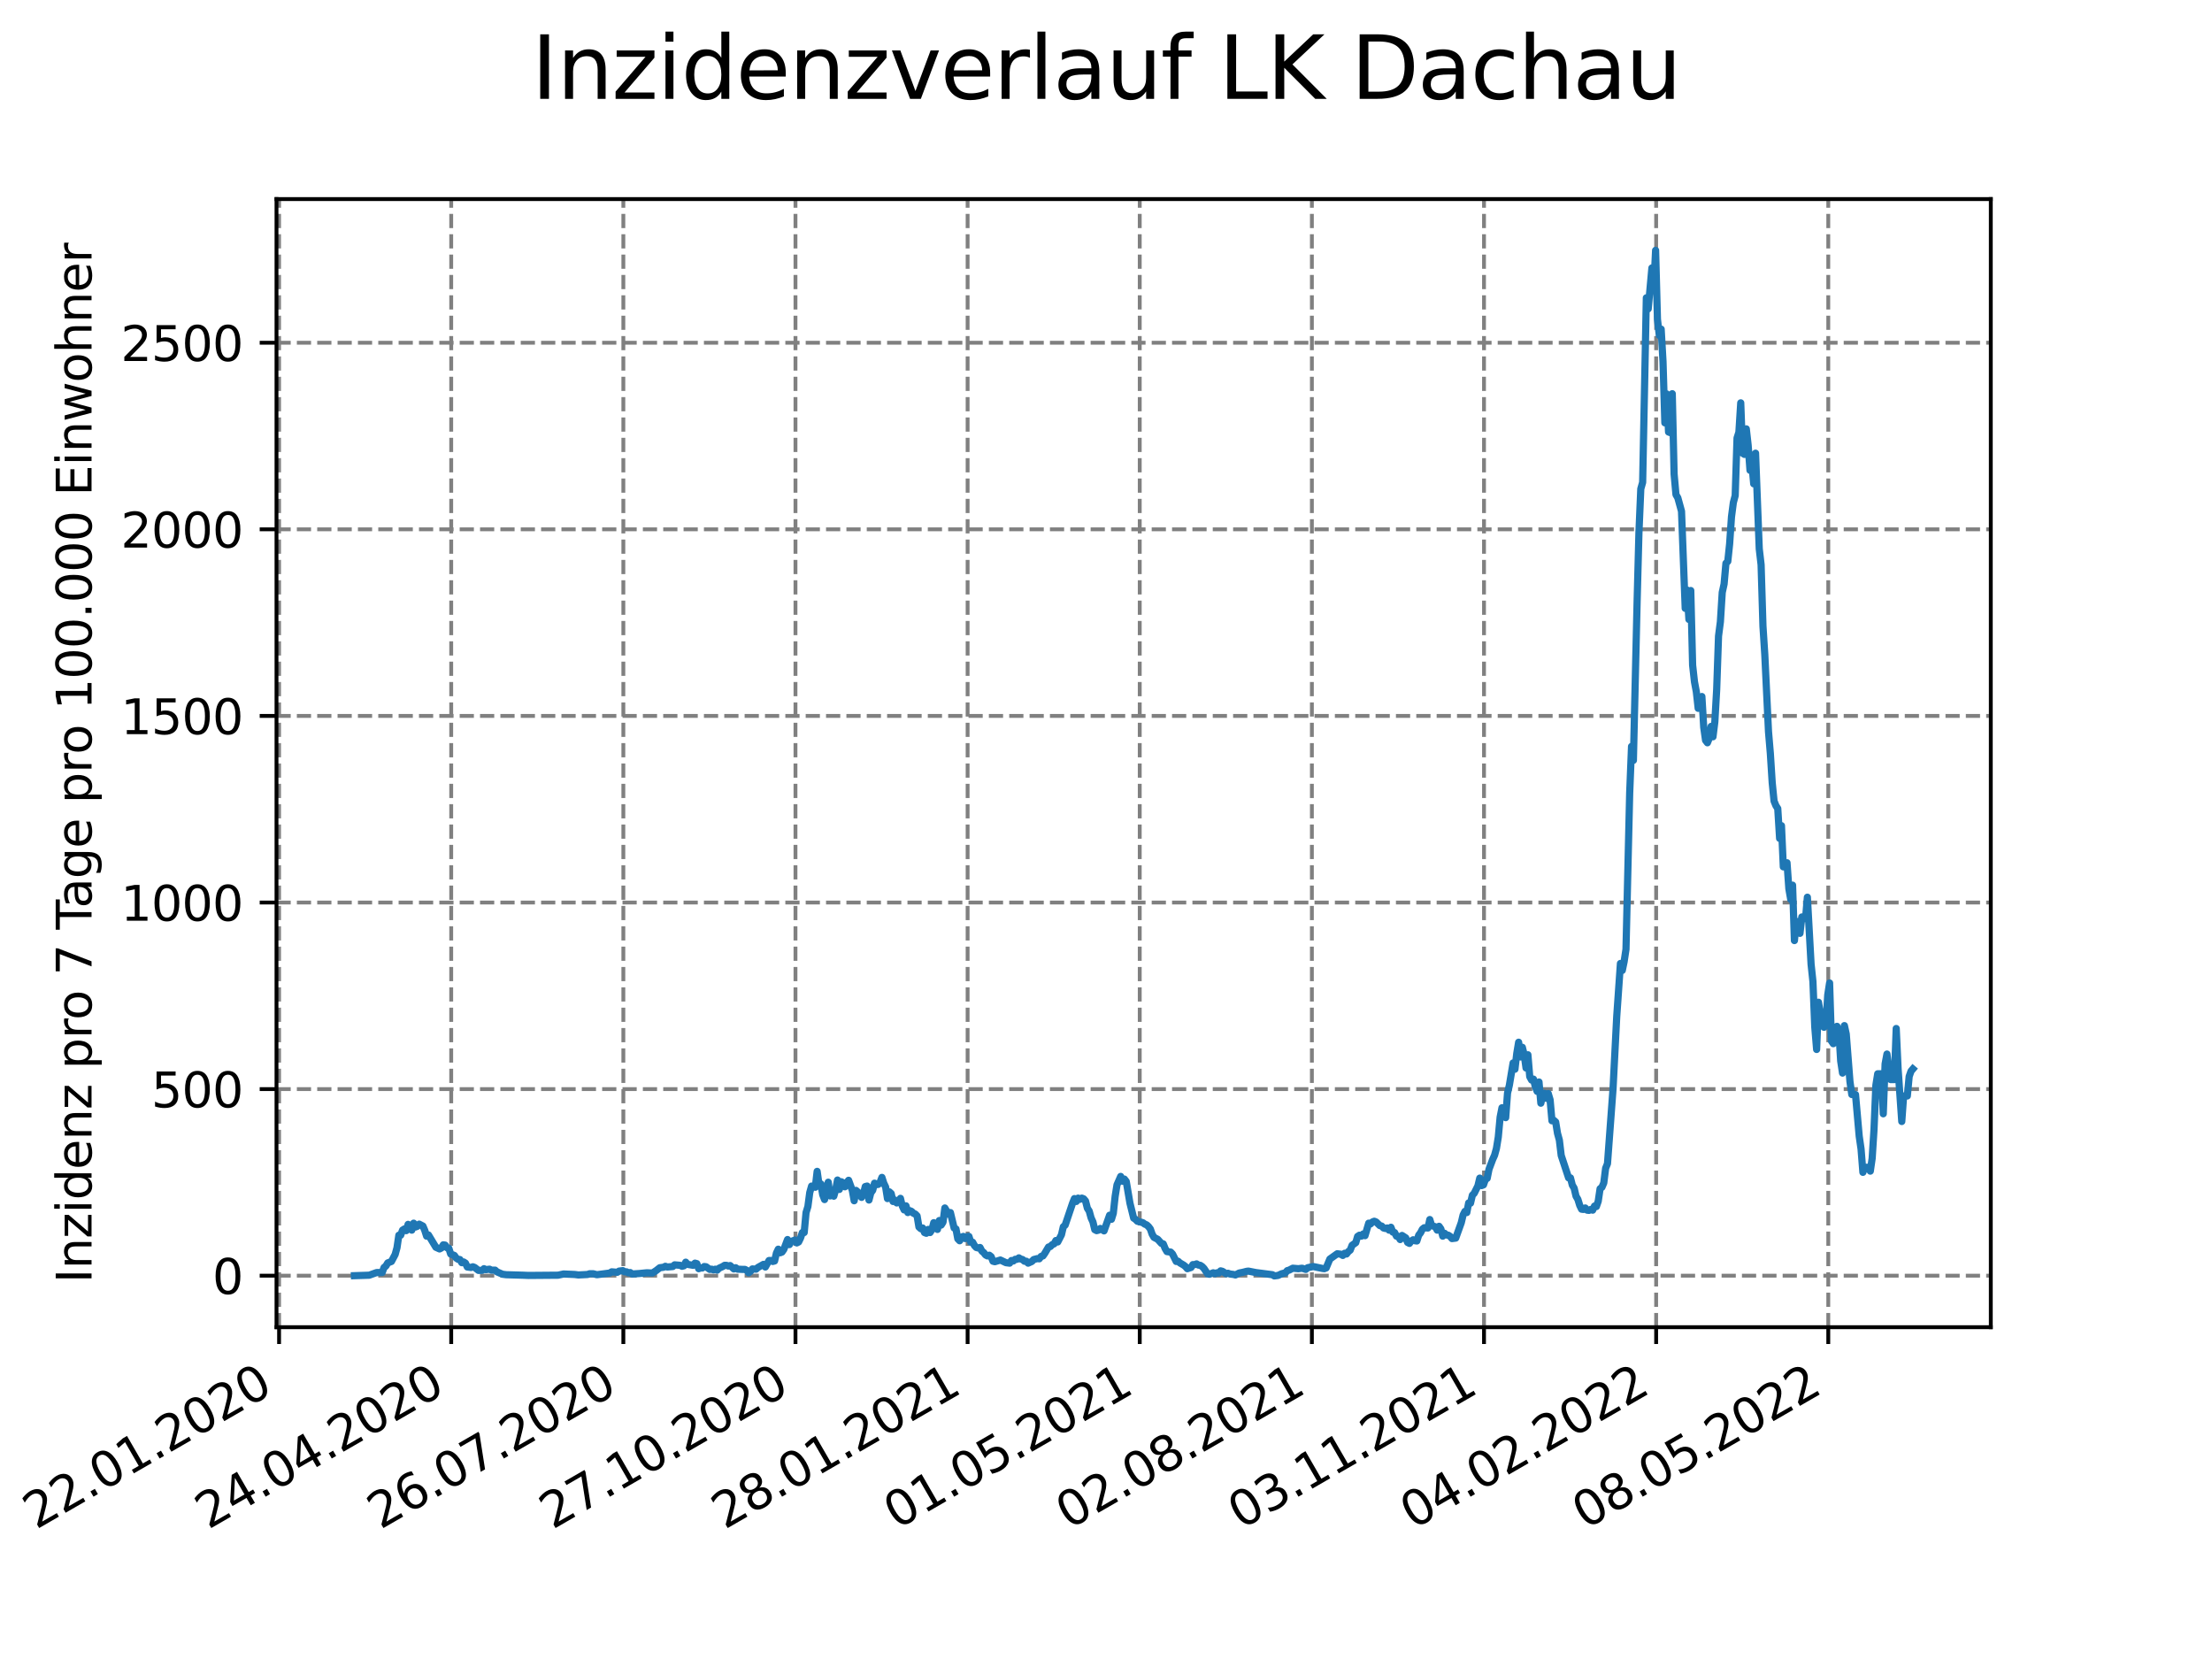<?xml version="1.0" encoding="utf-8" standalone="no"?>
<!DOCTYPE svg PUBLIC "-//W3C//DTD SVG 1.1//EN"
  "http://www.w3.org/Graphics/SVG/1.1/DTD/svg11.dtd">
<svg xmlns:xlink="http://www.w3.org/1999/xlink" width="460.8pt" height="345.6pt" viewBox="0 0 460.8 345.6" xmlns="http://www.w3.org/2000/svg" version="1.1">
 <defs>
  <style type="text/css">*{stroke-linejoin: round; stroke-linecap: butt}</style>
 </defs>
 <g id="figure_1">
  <g id="patch_1">
   <path d="M 0 345.6 
L 460.8 345.6 
L 460.8 0 
L 0 0 
z
" style="fill: #ffffff"/>
  </g>
  <g id="axes_1">
   <g id="patch_2">
    <path d="M 57.6 276.48 
L 414.72 276.48 
L 414.72 41.472 
L 57.6 41.472 
z
" style="fill: #ffffff"/>
   </g>
   <g id="matplotlib.axis_1">
    <g id="xtick_1">
     <g id="line2d_1">
      <path d="M 58.137 276.48 
L 58.137 41.472 
" clip-path="url(#p490b25561b)" style="fill: none; stroke-dasharray: 2.96,1.28; stroke-dashoffset: 0; stroke: #808080; stroke-width: 0.8"/>
     </g>
     <g id="line2d_2">
      <defs>
       <path id="mb50ef028bc" d="M 0 0 
L 0 3.5 
" style="stroke: #000000; stroke-width: 0.8"/>
      </defs>
      <g>
       <use xlink:href="#mb50ef028bc" x="58.137" y="276.48" style="stroke: #000000; stroke-width: 0.8"/>
      </g>
     </g>
     <g id="text_1">
      <!-- 22.01.2020 -->
      <g transform="translate(7.511 318.689)rotate(-30)scale(0.1 -0.1)">
       <defs>
        <path id="DejaVuSans-32" d="M 1228 531 
L 3431 531 
L 3431 0 
L 469 0 
L 469 531 
Q 828 903 1448 1529 
Q 2069 2156 2228 2338 
Q 2531 2678 2651 2914 
Q 2772 3150 2772 3378 
Q 2772 3750 2511 3984 
Q 2250 4219 1831 4219 
Q 1534 4219 1204 4116 
Q 875 4013 500 3803 
L 500 4441 
Q 881 4594 1212 4672 
Q 1544 4750 1819 4750 
Q 2544 4750 2975 4387 
Q 3406 4025 3406 3419 
Q 3406 3131 3298 2873 
Q 3191 2616 2906 2266 
Q 2828 2175 2409 1742 
Q 1991 1309 1228 531 
z
" transform="scale(0.016)"/>
        <path id="DejaVuSans-2e" d="M 684 794 
L 1344 794 
L 1344 0 
L 684 0 
L 684 794 
z
" transform="scale(0.016)"/>
        <path id="DejaVuSans-30" d="M 2034 4250 
Q 1547 4250 1301 3770 
Q 1056 3291 1056 2328 
Q 1056 1369 1301 889 
Q 1547 409 2034 409 
Q 2525 409 2770 889 
Q 3016 1369 3016 2328 
Q 3016 3291 2770 3770 
Q 2525 4250 2034 4250 
z
M 2034 4750 
Q 2819 4750 3233 4129 
Q 3647 3509 3647 2328 
Q 3647 1150 3233 529 
Q 2819 -91 2034 -91 
Q 1250 -91 836 529 
Q 422 1150 422 2328 
Q 422 3509 836 4129 
Q 1250 4750 2034 4750 
z
" transform="scale(0.016)"/>
        <path id="DejaVuSans-31" d="M 794 531 
L 1825 531 
L 1825 4091 
L 703 3866 
L 703 4441 
L 1819 4666 
L 2450 4666 
L 2450 531 
L 3481 531 
L 3481 0 
L 794 0 
L 794 531 
z
" transform="scale(0.016)"/>
       </defs>
       <use xlink:href="#DejaVuSans-32"/>
       <use xlink:href="#DejaVuSans-32" x="63.623"/>
       <use xlink:href="#DejaVuSans-2e" x="127.246"/>
       <use xlink:href="#DejaVuSans-30" x="159.033"/>
       <use xlink:href="#DejaVuSans-31" x="222.656"/>
       <use xlink:href="#DejaVuSans-2e" x="286.279"/>
       <use xlink:href="#DejaVuSans-32" x="318.066"/>
       <use xlink:href="#DejaVuSans-30" x="381.689"/>
       <use xlink:href="#DejaVuSans-32" x="445.312"/>
       <use xlink:href="#DejaVuSans-30" x="508.936"/>
      </g>
     </g>
    </g>
    <g id="xtick_2">
     <g id="line2d_3">
      <path d="M 93.995 276.48 
L 93.995 41.472 
" clip-path="url(#p490b25561b)" style="fill: none; stroke-dasharray: 2.96,1.28; stroke-dashoffset: 0; stroke: #808080; stroke-width: 0.8"/>
     </g>
     <g id="line2d_4">
      <g>
       <use xlink:href="#mb50ef028bc" x="93.995" y="276.48" style="stroke: #000000; stroke-width: 0.8"/>
      </g>
     </g>
     <g id="text_2">
      <!-- 24.04.2020 -->
      <g transform="translate(43.37 318.689)rotate(-30)scale(0.1 -0.1)">
       <defs>
        <path id="DejaVuSans-34" d="M 2419 4116 
L 825 1625 
L 2419 1625 
L 2419 4116 
z
M 2253 4666 
L 3047 4666 
L 3047 1625 
L 3713 1625 
L 3713 1100 
L 3047 1100 
L 3047 0 
L 2419 0 
L 2419 1100 
L 313 1100 
L 313 1709 
L 2253 4666 
z
" transform="scale(0.016)"/>
       </defs>
       <use xlink:href="#DejaVuSans-32"/>
       <use xlink:href="#DejaVuSans-34" x="63.623"/>
       <use xlink:href="#DejaVuSans-2e" x="127.246"/>
       <use xlink:href="#DejaVuSans-30" x="159.033"/>
       <use xlink:href="#DejaVuSans-34" x="222.656"/>
       <use xlink:href="#DejaVuSans-2e" x="286.279"/>
       <use xlink:href="#DejaVuSans-32" x="318.066"/>
       <use xlink:href="#DejaVuSans-30" x="381.689"/>
       <use xlink:href="#DejaVuSans-32" x="445.312"/>
       <use xlink:href="#DejaVuSans-30" x="508.936"/>
      </g>
     </g>
    </g>
    <g id="xtick_3">
     <g id="line2d_5">
      <path d="M 129.854 276.48 
L 129.854 41.472 
" clip-path="url(#p490b25561b)" style="fill: none; stroke-dasharray: 2.96,1.28; stroke-dashoffset: 0; stroke: #808080; stroke-width: 0.8"/>
     </g>
     <g id="line2d_6">
      <g>
       <use xlink:href="#mb50ef028bc" x="129.854" y="276.48" style="stroke: #000000; stroke-width: 0.8"/>
      </g>
     </g>
     <g id="text_3">
      <!-- 26.07.2020 -->
      <g transform="translate(79.228 318.689)rotate(-30)scale(0.1 -0.1)">
       <defs>
        <path id="DejaVuSans-36" d="M 2113 2584 
Q 1688 2584 1439 2293 
Q 1191 2003 1191 1497 
Q 1191 994 1439 701 
Q 1688 409 2113 409 
Q 2538 409 2786 701 
Q 3034 994 3034 1497 
Q 3034 2003 2786 2293 
Q 2538 2584 2113 2584 
z
M 3366 4563 
L 3366 3988 
Q 3128 4100 2886 4159 
Q 2644 4219 2406 4219 
Q 1781 4219 1451 3797 
Q 1122 3375 1075 2522 
Q 1259 2794 1537 2939 
Q 1816 3084 2150 3084 
Q 2853 3084 3261 2657 
Q 3669 2231 3669 1497 
Q 3669 778 3244 343 
Q 2819 -91 2113 -91 
Q 1303 -91 875 529 
Q 447 1150 447 2328 
Q 447 3434 972 4092 
Q 1497 4750 2381 4750 
Q 2619 4750 2861 4703 
Q 3103 4656 3366 4563 
z
" transform="scale(0.016)"/>
        <path id="DejaVuSans-37" d="M 525 4666 
L 3525 4666 
L 3525 4397 
L 1831 0 
L 1172 0 
L 2766 4134 
L 525 4134 
L 525 4666 
z
" transform="scale(0.016)"/>
       </defs>
       <use xlink:href="#DejaVuSans-32"/>
       <use xlink:href="#DejaVuSans-36" x="63.623"/>
       <use xlink:href="#DejaVuSans-2e" x="127.246"/>
       <use xlink:href="#DejaVuSans-30" x="159.033"/>
       <use xlink:href="#DejaVuSans-37" x="222.656"/>
       <use xlink:href="#DejaVuSans-2e" x="286.279"/>
       <use xlink:href="#DejaVuSans-32" x="318.066"/>
       <use xlink:href="#DejaVuSans-30" x="381.689"/>
       <use xlink:href="#DejaVuSans-32" x="445.312"/>
       <use xlink:href="#DejaVuSans-30" x="508.936"/>
      </g>
     </g>
    </g>
    <g id="xtick_4">
     <g id="line2d_7">
      <path d="M 165.712 276.48 
L 165.712 41.472 
" clip-path="url(#p490b25561b)" style="fill: none; stroke-dasharray: 2.96,1.28; stroke-dashoffset: 0; stroke: #808080; stroke-width: 0.8"/>
     </g>
     <g id="line2d_8">
      <g>
       <use xlink:href="#mb50ef028bc" x="165.712" y="276.48" style="stroke: #000000; stroke-width: 0.8"/>
      </g>
     </g>
     <g id="text_4">
      <!-- 27.10.2020 -->
      <g transform="translate(115.087 318.689)rotate(-30)scale(0.1 -0.1)">
       <use xlink:href="#DejaVuSans-32"/>
       <use xlink:href="#DejaVuSans-37" x="63.623"/>
       <use xlink:href="#DejaVuSans-2e" x="127.246"/>
       <use xlink:href="#DejaVuSans-31" x="159.033"/>
       <use xlink:href="#DejaVuSans-30" x="222.656"/>
       <use xlink:href="#DejaVuSans-2e" x="286.279"/>
       <use xlink:href="#DejaVuSans-32" x="318.066"/>
       <use xlink:href="#DejaVuSans-30" x="381.689"/>
       <use xlink:href="#DejaVuSans-32" x="445.312"/>
       <use xlink:href="#DejaVuSans-30" x="508.936"/>
      </g>
     </g>
    </g>
    <g id="xtick_5">
     <g id="line2d_9">
      <path d="M 201.571 276.48 
L 201.571 41.472 
" clip-path="url(#p490b25561b)" style="fill: none; stroke-dasharray: 2.96,1.28; stroke-dashoffset: 0; stroke: #808080; stroke-width: 0.8"/>
     </g>
     <g id="line2d_10">
      <g>
       <use xlink:href="#mb50ef028bc" x="201.571" y="276.48" style="stroke: #000000; stroke-width: 0.8"/>
      </g>
     </g>
     <g id="text_5">
      <!-- 28.01.2021 -->
      <g transform="translate(150.945 318.689)rotate(-30)scale(0.1 -0.1)">
       <defs>
        <path id="DejaVuSans-38" d="M 2034 2216 
Q 1584 2216 1326 1975 
Q 1069 1734 1069 1313 
Q 1069 891 1326 650 
Q 1584 409 2034 409 
Q 2484 409 2743 651 
Q 3003 894 3003 1313 
Q 3003 1734 2745 1975 
Q 2488 2216 2034 2216 
z
M 1403 2484 
Q 997 2584 770 2862 
Q 544 3141 544 3541 
Q 544 4100 942 4425 
Q 1341 4750 2034 4750 
Q 2731 4750 3128 4425 
Q 3525 4100 3525 3541 
Q 3525 3141 3298 2862 
Q 3072 2584 2669 2484 
Q 3125 2378 3379 2068 
Q 3634 1759 3634 1313 
Q 3634 634 3220 271 
Q 2806 -91 2034 -91 
Q 1263 -91 848 271 
Q 434 634 434 1313 
Q 434 1759 690 2068 
Q 947 2378 1403 2484 
z
M 1172 3481 
Q 1172 3119 1398 2916 
Q 1625 2713 2034 2713 
Q 2441 2713 2670 2916 
Q 2900 3119 2900 3481 
Q 2900 3844 2670 4047 
Q 2441 4250 2034 4250 
Q 1625 4250 1398 4047 
Q 1172 3844 1172 3481 
z
" transform="scale(0.016)"/>
       </defs>
       <use xlink:href="#DejaVuSans-32"/>
       <use xlink:href="#DejaVuSans-38" x="63.623"/>
       <use xlink:href="#DejaVuSans-2e" x="127.246"/>
       <use xlink:href="#DejaVuSans-30" x="159.033"/>
       <use xlink:href="#DejaVuSans-31" x="222.656"/>
       <use xlink:href="#DejaVuSans-2e" x="286.279"/>
       <use xlink:href="#DejaVuSans-32" x="318.066"/>
       <use xlink:href="#DejaVuSans-30" x="381.689"/>
       <use xlink:href="#DejaVuSans-32" x="445.312"/>
       <use xlink:href="#DejaVuSans-31" x="508.936"/>
      </g>
     </g>
    </g>
    <g id="xtick_6">
     <g id="line2d_11">
      <path d="M 237.429 276.48 
L 237.429 41.472 
" clip-path="url(#p490b25561b)" style="fill: none; stroke-dasharray: 2.96,1.28; stroke-dashoffset: 0; stroke: #808080; stroke-width: 0.8"/>
     </g>
     <g id="line2d_12">
      <g>
       <use xlink:href="#mb50ef028bc" x="237.429" y="276.48" style="stroke: #000000; stroke-width: 0.8"/>
      </g>
     </g>
     <g id="text_6">
      <!-- 01.05.2021 -->
      <g transform="translate(186.804 318.689)rotate(-30)scale(0.1 -0.1)">
       <defs>
        <path id="DejaVuSans-35" d="M 691 4666 
L 3169 4666 
L 3169 4134 
L 1269 4134 
L 1269 2991 
Q 1406 3038 1543 3061 
Q 1681 3084 1819 3084 
Q 2600 3084 3056 2656 
Q 3513 2228 3513 1497 
Q 3513 744 3044 326 
Q 2575 -91 1722 -91 
Q 1428 -91 1123 -41 
Q 819 9 494 109 
L 494 744 
Q 775 591 1075 516 
Q 1375 441 1709 441 
Q 2250 441 2565 725 
Q 2881 1009 2881 1497 
Q 2881 1984 2565 2268 
Q 2250 2553 1709 2553 
Q 1456 2553 1204 2497 
Q 953 2441 691 2322 
L 691 4666 
z
" transform="scale(0.016)"/>
       </defs>
       <use xlink:href="#DejaVuSans-30"/>
       <use xlink:href="#DejaVuSans-31" x="63.623"/>
       <use xlink:href="#DejaVuSans-2e" x="127.246"/>
       <use xlink:href="#DejaVuSans-30" x="159.033"/>
       <use xlink:href="#DejaVuSans-35" x="222.656"/>
       <use xlink:href="#DejaVuSans-2e" x="286.279"/>
       <use xlink:href="#DejaVuSans-32" x="318.066"/>
       <use xlink:href="#DejaVuSans-30" x="381.689"/>
       <use xlink:href="#DejaVuSans-32" x="445.312"/>
       <use xlink:href="#DejaVuSans-31" x="508.936"/>
      </g>
     </g>
    </g>
    <g id="xtick_7">
     <g id="line2d_13">
      <path d="M 273.288 276.48 
L 273.288 41.472 
" clip-path="url(#p490b25561b)" style="fill: none; stroke-dasharray: 2.96,1.28; stroke-dashoffset: 0; stroke: #808080; stroke-width: 0.8"/>
     </g>
     <g id="line2d_14">
      <g>
       <use xlink:href="#mb50ef028bc" x="273.288" y="276.48" style="stroke: #000000; stroke-width: 0.8"/>
      </g>
     </g>
     <g id="text_7">
      <!-- 02.08.2021 -->
      <g transform="translate(222.662 318.689)rotate(-30)scale(0.1 -0.1)">
       <use xlink:href="#DejaVuSans-30"/>
       <use xlink:href="#DejaVuSans-32" x="63.623"/>
       <use xlink:href="#DejaVuSans-2e" x="127.246"/>
       <use xlink:href="#DejaVuSans-30" x="159.033"/>
       <use xlink:href="#DejaVuSans-38" x="222.656"/>
       <use xlink:href="#DejaVuSans-2e" x="286.279"/>
       <use xlink:href="#DejaVuSans-32" x="318.066"/>
       <use xlink:href="#DejaVuSans-30" x="381.689"/>
       <use xlink:href="#DejaVuSans-32" x="445.312"/>
       <use xlink:href="#DejaVuSans-31" x="508.936"/>
      </g>
     </g>
    </g>
    <g id="xtick_8">
     <g id="line2d_15">
      <path d="M 309.146 276.48 
L 309.146 41.472 
" clip-path="url(#p490b25561b)" style="fill: none; stroke-dasharray: 2.96,1.28; stroke-dashoffset: 0; stroke: #808080; stroke-width: 0.8"/>
     </g>
     <g id="line2d_16">
      <g>
       <use xlink:href="#mb50ef028bc" x="309.146" y="276.48" style="stroke: #000000; stroke-width: 0.8"/>
      </g>
     </g>
     <g id="text_8">
      <!-- 03.11.2021 -->
      <g transform="translate(258.521 318.689)rotate(-30)scale(0.1 -0.1)">
       <defs>
        <path id="DejaVuSans-33" d="M 2597 2516 
Q 3050 2419 3304 2112 
Q 3559 1806 3559 1356 
Q 3559 666 3084 287 
Q 2609 -91 1734 -91 
Q 1441 -91 1130 -33 
Q 819 25 488 141 
L 488 750 
Q 750 597 1062 519 
Q 1375 441 1716 441 
Q 2309 441 2620 675 
Q 2931 909 2931 1356 
Q 2931 1769 2642 2001 
Q 2353 2234 1838 2234 
L 1294 2234 
L 1294 2753 
L 1863 2753 
Q 2328 2753 2575 2939 
Q 2822 3125 2822 3475 
Q 2822 3834 2567 4026 
Q 2313 4219 1838 4219 
Q 1578 4219 1281 4162 
Q 984 4106 628 3988 
L 628 4550 
Q 988 4650 1302 4700 
Q 1616 4750 1894 4750 
Q 2613 4750 3031 4423 
Q 3450 4097 3450 3541 
Q 3450 3153 3228 2886 
Q 3006 2619 2597 2516 
z
" transform="scale(0.016)"/>
       </defs>
       <use xlink:href="#DejaVuSans-30"/>
       <use xlink:href="#DejaVuSans-33" x="63.623"/>
       <use xlink:href="#DejaVuSans-2e" x="127.246"/>
       <use xlink:href="#DejaVuSans-31" x="159.033"/>
       <use xlink:href="#DejaVuSans-31" x="222.656"/>
       <use xlink:href="#DejaVuSans-2e" x="286.279"/>
       <use xlink:href="#DejaVuSans-32" x="318.066"/>
       <use xlink:href="#DejaVuSans-30" x="381.689"/>
       <use xlink:href="#DejaVuSans-32" x="445.312"/>
       <use xlink:href="#DejaVuSans-31" x="508.936"/>
      </g>
     </g>
    </g>
    <g id="xtick_9">
     <g id="line2d_17">
      <path d="M 345.005 276.48 
L 345.005 41.472 
" clip-path="url(#p490b25561b)" style="fill: none; stroke-dasharray: 2.96,1.28; stroke-dashoffset: 0; stroke: #808080; stroke-width: 0.8"/>
     </g>
     <g id="line2d_18">
      <g>
       <use xlink:href="#mb50ef028bc" x="345.005" y="276.48" style="stroke: #000000; stroke-width: 0.8"/>
      </g>
     </g>
     <g id="text_9">
      <!-- 04.02.2022 -->
      <g transform="translate(294.38 318.689)rotate(-30)scale(0.1 -0.1)">
       <use xlink:href="#DejaVuSans-30"/>
       <use xlink:href="#DejaVuSans-34" x="63.623"/>
       <use xlink:href="#DejaVuSans-2e" x="127.246"/>
       <use xlink:href="#DejaVuSans-30" x="159.033"/>
       <use xlink:href="#DejaVuSans-32" x="222.656"/>
       <use xlink:href="#DejaVuSans-2e" x="286.279"/>
       <use xlink:href="#DejaVuSans-32" x="318.066"/>
       <use xlink:href="#DejaVuSans-30" x="381.689"/>
       <use xlink:href="#DejaVuSans-32" x="445.312"/>
       <use xlink:href="#DejaVuSans-32" x="508.936"/>
      </g>
     </g>
    </g>
    <g id="xtick_10">
     <g id="line2d_19">
      <path d="M 380.863 276.48 
L 380.863 41.472 
" clip-path="url(#p490b25561b)" style="fill: none; stroke-dasharray: 2.96,1.28; stroke-dashoffset: 0; stroke: #808080; stroke-width: 0.8"/>
     </g>
     <g id="line2d_20">
      <g>
       <use xlink:href="#mb50ef028bc" x="380.863" y="276.48" style="stroke: #000000; stroke-width: 0.8"/>
      </g>
     </g>
     <g id="text_10">
      <!-- 08.05.2022 -->
      <g transform="translate(330.238 318.689)rotate(-30)scale(0.1 -0.1)">
       <use xlink:href="#DejaVuSans-30"/>
       <use xlink:href="#DejaVuSans-38" x="63.623"/>
       <use xlink:href="#DejaVuSans-2e" x="127.246"/>
       <use xlink:href="#DejaVuSans-30" x="159.033"/>
       <use xlink:href="#DejaVuSans-35" x="222.656"/>
       <use xlink:href="#DejaVuSans-2e" x="286.279"/>
       <use xlink:href="#DejaVuSans-32" x="318.066"/>
       <use xlink:href="#DejaVuSans-30" x="381.689"/>
       <use xlink:href="#DejaVuSans-32" x="445.312"/>
       <use xlink:href="#DejaVuSans-32" x="508.936"/>
      </g>
     </g>
    </g>
   </g>
   <g id="matplotlib.axis_2">
    <g id="ytick_1">
     <g id="line2d_21">
      <path d="M 57.6 265.748 
L 414.72 265.748 
" clip-path="url(#p490b25561b)" style="fill: none; stroke-dasharray: 2.96,1.28; stroke-dashoffset: 0; stroke: #808080; stroke-width: 0.8"/>
     </g>
     <g id="line2d_22">
      <defs>
       <path id="m8f1a6c0fff" d="M 0 0 
L -3.5 0 
" style="stroke: #000000; stroke-width: 0.8"/>
      </defs>
      <g>
       <use xlink:href="#m8f1a6c0fff" x="57.6" y="265.748" style="stroke: #000000; stroke-width: 0.8"/>
      </g>
     </g>
     <g id="text_11">
      <!-- 0 -->
      <g transform="translate(44.237 269.547)scale(0.1 -0.1)">
       <use xlink:href="#DejaVuSans-30"/>
      </g>
     </g>
    </g>
    <g id="ytick_2">
     <g id="line2d_23">
      <path d="M 57.6 226.878 
L 414.72 226.878 
" clip-path="url(#p490b25561b)" style="fill: none; stroke-dasharray: 2.96,1.28; stroke-dashoffset: 0; stroke: #808080; stroke-width: 0.8"/>
     </g>
     <g id="line2d_24">
      <g>
       <use xlink:href="#m8f1a6c0fff" x="57.6" y="226.878" style="stroke: #000000; stroke-width: 0.8"/>
      </g>
     </g>
     <g id="text_12">
      <!-- 500 -->
      <g transform="translate(31.512 230.678)scale(0.1 -0.1)">
       <use xlink:href="#DejaVuSans-35"/>
       <use xlink:href="#DejaVuSans-30" x="63.623"/>
       <use xlink:href="#DejaVuSans-30" x="127.246"/>
      </g>
     </g>
    </g>
    <g id="ytick_3">
     <g id="line2d_25">
      <path d="M 57.6 188.009 
L 414.72 188.009 
" clip-path="url(#p490b25561b)" style="fill: none; stroke-dasharray: 2.96,1.28; stroke-dashoffset: 0; stroke: #808080; stroke-width: 0.8"/>
     </g>
     <g id="line2d_26">
      <g>
       <use xlink:href="#m8f1a6c0fff" x="57.6" y="188.009" style="stroke: #000000; stroke-width: 0.8"/>
      </g>
     </g>
     <g id="text_13">
      <!-- 1000 -->
      <g transform="translate(25.15 191.809)scale(0.1 -0.1)">
       <use xlink:href="#DejaVuSans-31"/>
       <use xlink:href="#DejaVuSans-30" x="63.623"/>
       <use xlink:href="#DejaVuSans-30" x="127.246"/>
       <use xlink:href="#DejaVuSans-30" x="190.869"/>
      </g>
     </g>
    </g>
    <g id="ytick_4">
     <g id="line2d_27">
      <path d="M 57.6 149.14 
L 414.72 149.14 
" clip-path="url(#p490b25561b)" style="fill: none; stroke-dasharray: 2.96,1.28; stroke-dashoffset: 0; stroke: #808080; stroke-width: 0.8"/>
     </g>
     <g id="line2d_28">
      <g>
       <use xlink:href="#m8f1a6c0fff" x="57.6" y="149.14" style="stroke: #000000; stroke-width: 0.8"/>
      </g>
     </g>
     <g id="text_14">
      <!-- 1500 -->
      <g transform="translate(25.15 152.939)scale(0.1 -0.1)">
       <use xlink:href="#DejaVuSans-31"/>
       <use xlink:href="#DejaVuSans-35" x="63.623"/>
       <use xlink:href="#DejaVuSans-30" x="127.246"/>
       <use xlink:href="#DejaVuSans-30" x="190.869"/>
      </g>
     </g>
    </g>
    <g id="ytick_5">
     <g id="line2d_29">
      <path d="M 57.6 110.271 
L 414.72 110.271 
" clip-path="url(#p490b25561b)" style="fill: none; stroke-dasharray: 2.96,1.28; stroke-dashoffset: 0; stroke: #808080; stroke-width: 0.8"/>
     </g>
     <g id="line2d_30">
      <g>
       <use xlink:href="#m8f1a6c0fff" x="57.6" y="110.271" style="stroke: #000000; stroke-width: 0.8"/>
      </g>
     </g>
     <g id="text_15">
      <!-- 2000 -->
      <g transform="translate(25.15 114.07)scale(0.1 -0.1)">
       <use xlink:href="#DejaVuSans-32"/>
       <use xlink:href="#DejaVuSans-30" x="63.623"/>
       <use xlink:href="#DejaVuSans-30" x="127.246"/>
       <use xlink:href="#DejaVuSans-30" x="190.869"/>
      </g>
     </g>
    </g>
    <g id="ytick_6">
     <g id="line2d_31">
      <path d="M 57.6 71.402 
L 414.72 71.402 
" clip-path="url(#p490b25561b)" style="fill: none; stroke-dasharray: 2.96,1.28; stroke-dashoffset: 0; stroke: #808080; stroke-width: 0.8"/>
     </g>
     <g id="line2d_32">
      <g>
       <use xlink:href="#m8f1a6c0fff" x="57.6" y="71.402" style="stroke: #000000; stroke-width: 0.8"/>
      </g>
     </g>
     <g id="text_16">
      <!-- 2500 -->
      <g transform="translate(25.15 75.201)scale(0.1 -0.1)">
       <use xlink:href="#DejaVuSans-32"/>
       <use xlink:href="#DejaVuSans-35" x="63.623"/>
       <use xlink:href="#DejaVuSans-30" x="127.246"/>
       <use xlink:href="#DejaVuSans-30" x="190.869"/>
      </g>
     </g>
    </g>
    <g id="text_17">
     <!-- Inzidenz pro 7 Tage pro 100.000 Einwohner -->
     <g transform="translate(19.07 267.301)rotate(-90)scale(0.1 -0.1)">
      <defs>
       <path id="DejaVuSans-49" d="M 628 4666 
L 1259 4666 
L 1259 0 
L 628 0 
L 628 4666 
z
" transform="scale(0.016)"/>
       <path id="DejaVuSans-6e" d="M 3513 2113 
L 3513 0 
L 2938 0 
L 2938 2094 
Q 2938 2591 2744 2837 
Q 2550 3084 2163 3084 
Q 1697 3084 1428 2787 
Q 1159 2491 1159 1978 
L 1159 0 
L 581 0 
L 581 3500 
L 1159 3500 
L 1159 2956 
Q 1366 3272 1645 3428 
Q 1925 3584 2291 3584 
Q 2894 3584 3203 3211 
Q 3513 2838 3513 2113 
z
" transform="scale(0.016)"/>
       <path id="DejaVuSans-7a" d="M 353 3500 
L 3084 3500 
L 3084 2975 
L 922 459 
L 3084 459 
L 3084 0 
L 275 0 
L 275 525 
L 2438 3041 
L 353 3041 
L 353 3500 
z
" transform="scale(0.016)"/>
       <path id="DejaVuSans-69" d="M 603 3500 
L 1178 3500 
L 1178 0 
L 603 0 
L 603 3500 
z
M 603 4863 
L 1178 4863 
L 1178 4134 
L 603 4134 
L 603 4863 
z
" transform="scale(0.016)"/>
       <path id="DejaVuSans-64" d="M 2906 2969 
L 2906 4863 
L 3481 4863 
L 3481 0 
L 2906 0 
L 2906 525 
Q 2725 213 2448 61 
Q 2172 -91 1784 -91 
Q 1150 -91 751 415 
Q 353 922 353 1747 
Q 353 2572 751 3078 
Q 1150 3584 1784 3584 
Q 2172 3584 2448 3432 
Q 2725 3281 2906 2969 
z
M 947 1747 
Q 947 1113 1208 752 
Q 1469 391 1925 391 
Q 2381 391 2643 752 
Q 2906 1113 2906 1747 
Q 2906 2381 2643 2742 
Q 2381 3103 1925 3103 
Q 1469 3103 1208 2742 
Q 947 2381 947 1747 
z
" transform="scale(0.016)"/>
       <path id="DejaVuSans-65" d="M 3597 1894 
L 3597 1613 
L 953 1613 
Q 991 1019 1311 708 
Q 1631 397 2203 397 
Q 2534 397 2845 478 
Q 3156 559 3463 722 
L 3463 178 
Q 3153 47 2828 -22 
Q 2503 -91 2169 -91 
Q 1331 -91 842 396 
Q 353 884 353 1716 
Q 353 2575 817 3079 
Q 1281 3584 2069 3584 
Q 2775 3584 3186 3129 
Q 3597 2675 3597 1894 
z
M 3022 2063 
Q 3016 2534 2758 2815 
Q 2500 3097 2075 3097 
Q 1594 3097 1305 2825 
Q 1016 2553 972 2059 
L 3022 2063 
z
" transform="scale(0.016)"/>
       <path id="DejaVuSans-20" transform="scale(0.016)"/>
       <path id="DejaVuSans-70" d="M 1159 525 
L 1159 -1331 
L 581 -1331 
L 581 3500 
L 1159 3500 
L 1159 2969 
Q 1341 3281 1617 3432 
Q 1894 3584 2278 3584 
Q 2916 3584 3314 3078 
Q 3713 2572 3713 1747 
Q 3713 922 3314 415 
Q 2916 -91 2278 -91 
Q 1894 -91 1617 61 
Q 1341 213 1159 525 
z
M 3116 1747 
Q 3116 2381 2855 2742 
Q 2594 3103 2138 3103 
Q 1681 3103 1420 2742 
Q 1159 2381 1159 1747 
Q 1159 1113 1420 752 
Q 1681 391 2138 391 
Q 2594 391 2855 752 
Q 3116 1113 3116 1747 
z
" transform="scale(0.016)"/>
       <path id="DejaVuSans-72" d="M 2631 2963 
Q 2534 3019 2420 3045 
Q 2306 3072 2169 3072 
Q 1681 3072 1420 2755 
Q 1159 2438 1159 1844 
L 1159 0 
L 581 0 
L 581 3500 
L 1159 3500 
L 1159 2956 
Q 1341 3275 1631 3429 
Q 1922 3584 2338 3584 
Q 2397 3584 2469 3576 
Q 2541 3569 2628 3553 
L 2631 2963 
z
" transform="scale(0.016)"/>
       <path id="DejaVuSans-6f" d="M 1959 3097 
Q 1497 3097 1228 2736 
Q 959 2375 959 1747 
Q 959 1119 1226 758 
Q 1494 397 1959 397 
Q 2419 397 2687 759 
Q 2956 1122 2956 1747 
Q 2956 2369 2687 2733 
Q 2419 3097 1959 3097 
z
M 1959 3584 
Q 2709 3584 3137 3096 
Q 3566 2609 3566 1747 
Q 3566 888 3137 398 
Q 2709 -91 1959 -91 
Q 1206 -91 779 398 
Q 353 888 353 1747 
Q 353 2609 779 3096 
Q 1206 3584 1959 3584 
z
" transform="scale(0.016)"/>
       <path id="DejaVuSans-54" d="M -19 4666 
L 3928 4666 
L 3928 4134 
L 2272 4134 
L 2272 0 
L 1638 0 
L 1638 4134 
L -19 4134 
L -19 4666 
z
" transform="scale(0.016)"/>
       <path id="DejaVuSans-61" d="M 2194 1759 
Q 1497 1759 1228 1600 
Q 959 1441 959 1056 
Q 959 750 1161 570 
Q 1363 391 1709 391 
Q 2188 391 2477 730 
Q 2766 1069 2766 1631 
L 2766 1759 
L 2194 1759 
z
M 3341 1997 
L 3341 0 
L 2766 0 
L 2766 531 
Q 2569 213 2275 61 
Q 1981 -91 1556 -91 
Q 1019 -91 701 211 
Q 384 513 384 1019 
Q 384 1609 779 1909 
Q 1175 2209 1959 2209 
L 2766 2209 
L 2766 2266 
Q 2766 2663 2505 2880 
Q 2244 3097 1772 3097 
Q 1472 3097 1187 3025 
Q 903 2953 641 2809 
L 641 3341 
Q 956 3463 1253 3523 
Q 1550 3584 1831 3584 
Q 2591 3584 2966 3190 
Q 3341 2797 3341 1997 
z
" transform="scale(0.016)"/>
       <path id="DejaVuSans-67" d="M 2906 1791 
Q 2906 2416 2648 2759 
Q 2391 3103 1925 3103 
Q 1463 3103 1205 2759 
Q 947 2416 947 1791 
Q 947 1169 1205 825 
Q 1463 481 1925 481 
Q 2391 481 2648 825 
Q 2906 1169 2906 1791 
z
M 3481 434 
Q 3481 -459 3084 -895 
Q 2688 -1331 1869 -1331 
Q 1566 -1331 1297 -1286 
Q 1028 -1241 775 -1147 
L 775 -588 
Q 1028 -725 1275 -790 
Q 1522 -856 1778 -856 
Q 2344 -856 2625 -561 
Q 2906 -266 2906 331 
L 2906 616 
Q 2728 306 2450 153 
Q 2172 0 1784 0 
Q 1141 0 747 490 
Q 353 981 353 1791 
Q 353 2603 747 3093 
Q 1141 3584 1784 3584 
Q 2172 3584 2450 3431 
Q 2728 3278 2906 2969 
L 2906 3500 
L 3481 3500 
L 3481 434 
z
" transform="scale(0.016)"/>
       <path id="DejaVuSans-45" d="M 628 4666 
L 3578 4666 
L 3578 4134 
L 1259 4134 
L 1259 2753 
L 3481 2753 
L 3481 2222 
L 1259 2222 
L 1259 531 
L 3634 531 
L 3634 0 
L 628 0 
L 628 4666 
z
" transform="scale(0.016)"/>
       <path id="DejaVuSans-77" d="M 269 3500 
L 844 3500 
L 1563 769 
L 2278 3500 
L 2956 3500 
L 3675 769 
L 4391 3500 
L 4966 3500 
L 4050 0 
L 3372 0 
L 2619 2869 
L 1863 0 
L 1184 0 
L 269 3500 
z
" transform="scale(0.016)"/>
       <path id="DejaVuSans-68" d="M 3513 2113 
L 3513 0 
L 2938 0 
L 2938 2094 
Q 2938 2591 2744 2837 
Q 2550 3084 2163 3084 
Q 1697 3084 1428 2787 
Q 1159 2491 1159 1978 
L 1159 0 
L 581 0 
L 581 4863 
L 1159 4863 
L 1159 2956 
Q 1366 3272 1645 3428 
Q 1925 3584 2291 3584 
Q 2894 3584 3203 3211 
Q 3513 2838 3513 2113 
z
" transform="scale(0.016)"/>
      </defs>
      <use xlink:href="#DejaVuSans-49"/>
      <use xlink:href="#DejaVuSans-6e" x="29.492"/>
      <use xlink:href="#DejaVuSans-7a" x="92.871"/>
      <use xlink:href="#DejaVuSans-69" x="145.361"/>
      <use xlink:href="#DejaVuSans-64" x="173.145"/>
      <use xlink:href="#DejaVuSans-65" x="236.621"/>
      <use xlink:href="#DejaVuSans-6e" x="298.145"/>
      <use xlink:href="#DejaVuSans-7a" x="361.523"/>
      <use xlink:href="#DejaVuSans-20" x="414.014"/>
      <use xlink:href="#DejaVuSans-70" x="445.801"/>
      <use xlink:href="#DejaVuSans-72" x="509.277"/>
      <use xlink:href="#DejaVuSans-6f" x="548.141"/>
      <use xlink:href="#DejaVuSans-20" x="609.322"/>
      <use xlink:href="#DejaVuSans-37" x="641.109"/>
      <use xlink:href="#DejaVuSans-20" x="704.732"/>
      <use xlink:href="#DejaVuSans-54" x="736.52"/>
      <use xlink:href="#DejaVuSans-61" x="781.104"/>
      <use xlink:href="#DejaVuSans-67" x="842.383"/>
      <use xlink:href="#DejaVuSans-65" x="905.859"/>
      <use xlink:href="#DejaVuSans-20" x="967.383"/>
      <use xlink:href="#DejaVuSans-70" x="999.17"/>
      <use xlink:href="#DejaVuSans-72" x="1062.646"/>
      <use xlink:href="#DejaVuSans-6f" x="1101.51"/>
      <use xlink:href="#DejaVuSans-20" x="1162.691"/>
      <use xlink:href="#DejaVuSans-31" x="1194.479"/>
      <use xlink:href="#DejaVuSans-30" x="1258.102"/>
      <use xlink:href="#DejaVuSans-30" x="1321.725"/>
      <use xlink:href="#DejaVuSans-2e" x="1385.348"/>
      <use xlink:href="#DejaVuSans-30" x="1417.135"/>
      <use xlink:href="#DejaVuSans-30" x="1480.758"/>
      <use xlink:href="#DejaVuSans-30" x="1544.381"/>
      <use xlink:href="#DejaVuSans-20" x="1608.004"/>
      <use xlink:href="#DejaVuSans-45" x="1639.791"/>
      <use xlink:href="#DejaVuSans-69" x="1702.975"/>
      <use xlink:href="#DejaVuSans-6e" x="1730.758"/>
      <use xlink:href="#DejaVuSans-77" x="1794.137"/>
      <use xlink:href="#DejaVuSans-6f" x="1875.924"/>
      <use xlink:href="#DejaVuSans-68" x="1937.105"/>
      <use xlink:href="#DejaVuSans-6e" x="2000.484"/>
      <use xlink:href="#DejaVuSans-65" x="2063.863"/>
      <use xlink:href="#DejaVuSans-72" x="2125.387"/>
     </g>
    </g>
   </g>
   <g id="line2d_33">
    <path d="M 73.833 265.748 
L 76.917 265.647 
L 78.46 265.095 
L 79.231 265.095 
L 79.616 265.095 
L 80.002 264.041 
L 80.388 263.74 
L 80.773 263.088 
L 81.544 262.787 
L 82.315 261.331 
L 82.701 259.926 
L 83.087 257.316 
L 83.472 257.316 
L 83.858 256.262 
L 84.243 256.011 
L 84.629 256.363 
L 85.014 255.058 
L 85.4 255.911 
L 85.786 256.262 
L 86.171 254.807 
L 86.557 255.61 
L 86.942 255.459 
L 87.328 255.008 
L 88.099 255.409 
L 88.485 256.313 
L 88.87 257.517 
L 89.256 257.266 
L 90.798 259.826 
L 91.569 260.177 
L 91.955 259.976 
L 92.34 259.324 
L 92.726 259.374 
L 93.112 259.926 
L 93.497 260.026 
L 93.883 261.231 
L 94.654 261.532 
L 95.039 262.084 
L 95.425 262.335 
L 95.811 262.385 
L 96.196 263.038 
L 96.582 262.887 
L 96.967 263.138 
L 97.353 263.941 
L 98.124 264.041 
L 98.51 263.891 
L 98.895 264.041 
L 99.666 264.644 
L 100.437 264.644 
L 100.823 264.292 
L 101.209 264.493 
L 101.98 264.393 
L 102.365 264.593 
L 103.136 264.593 
L 103.522 264.945 
L 104.679 265.447 
L 105.45 265.547 
L 108.92 265.647 
L 110.077 265.697 
L 116.246 265.647 
L 117.403 265.396 
L 119.716 265.497 
L 120.487 265.597 
L 122.415 265.497 
L 122.801 265.346 
L 123.572 265.346 
L 124.343 265.547 
L 127.042 265.196 
L 127.428 264.945 
L 128.584 265.045 
L 128.97 264.794 
L 129.741 264.694 
L 130.127 264.945 
L 130.512 264.945 
L 130.898 265.145 
L 131.283 265.095 
L 131.669 265.396 
L 133.211 265.296 
L 134.754 265.145 
L 135.91 265.196 
L 136.682 264.694 
L 137.453 264.091 
L 138.224 263.991 
L 138.609 263.79 
L 138.995 263.941 
L 140.152 263.841 
L 140.537 263.489 
L 141.694 263.59 
L 142.08 263.79 
L 142.465 263.69 
L 142.851 262.937 
L 143.236 263.389 
L 144.393 263.59 
L 144.779 263.138 
L 145.164 263.238 
L 145.55 264.292 
L 145.935 264.142 
L 146.321 264.142 
L 146.706 263.841 
L 147.092 263.891 
L 147.863 264.443 
L 148.249 264.393 
L 148.634 264.543 
L 149.02 264.393 
L 149.406 264.593 
L 149.791 264.192 
L 150.562 263.841 
L 150.948 263.59 
L 151.333 263.59 
L 151.719 263.74 
L 152.105 263.64 
L 152.876 264.342 
L 153.261 264.091 
L 153.647 264.393 
L 154.804 264.443 
L 155.189 264.443 
L 155.575 264.644 
L 155.96 265.145 
L 156.346 264.844 
L 156.731 264.342 
L 157.503 264.393 
L 157.888 264.041 
L 159.045 263.389 
L 159.43 263.941 
L 160.202 262.586 
L 160.587 262.586 
L 160.973 262.787 
L 161.358 262.686 
L 161.744 261.03 
L 162.13 260.227 
L 162.515 260.98 
L 162.901 260.829 
L 163.286 260.277 
L 164.057 258.22 
L 164.443 259.274 
L 164.829 258.621 
L 165.6 258.32 
L 165.985 258.922 
L 166.371 258.722 
L 166.756 257.919 
L 167.142 256.764 
L 167.528 256.764 
L 167.913 252.599 
L 168.299 251.344 
L 168.684 248.433 
L 169.07 247.078 
L 169.841 247.329 
L 170.227 244.017 
L 170.612 246.727 
L 170.998 246.627 
L 171.383 248.885 
L 171.769 249.889 
L 172.154 247.58 
L 172.54 246.275 
L 172.926 249.136 
L 173.311 247.982 
L 173.697 249.186 
L 174.082 247.831 
L 174.468 245.824 
L 174.853 247.781 
L 175.239 246.175 
L 175.625 246.376 
L 176.01 247.229 
L 176.396 246.376 
L 176.781 245.874 
L 177.553 247.982 
L 177.938 250.14 
L 178.324 247.982 
L 179.095 248.684 
L 179.48 249.437 
L 179.866 248.734 
L 180.252 247.179 
L 180.637 247.078 
L 181.023 249.989 
L 181.408 248.483 
L 181.794 247.982 
L 182.179 246.476 
L 182.565 246.777 
L 182.951 246.727 
L 183.336 246.275 
L 183.722 245.272 
L 184.107 246.476 
L 184.493 247.279 
L 184.878 249.688 
L 185.264 248.283 
L 185.65 248.634 
L 186.035 250.29 
L 186.421 249.989 
L 186.806 250.591 
L 187.192 250.24 
L 187.577 249.638 
L 187.963 251.244 
L 188.349 252.047 
L 188.734 251.194 
L 189.12 252.599 
L 189.505 252.197 
L 189.891 252.348 
L 190.277 252.749 
L 190.662 252.9 
L 191.048 253.301 
L 191.433 255.61 
L 191.819 255.961 
L 192.204 255.811 
L 192.59 256.764 
L 192.976 256.915 
L 193.361 256.112 
L 193.747 256.764 
L 194.132 256.162 
L 194.518 254.707 
L 195.289 256.112 
L 195.675 254.255 
L 196.06 255.208 
L 196.446 254.606 
L 196.831 251.645 
L 197.602 252.95 
L 197.988 252.599 
L 198.759 255.811 
L 199.145 256.011 
L 199.53 258.069 
L 199.916 258.471 
L 200.301 257.718 
L 200.687 257.567 
L 201.073 258.019 
L 201.458 257.617 
L 201.844 257.567 
L 202.229 258.772 
L 202.615 258.772 
L 203.001 259.474 
L 203.386 259.876 
L 203.772 259.976 
L 204.157 259.876 
L 204.543 260.629 
L 204.928 260.93 
L 205.314 261.432 
L 205.7 261.632 
L 206.085 261.482 
L 206.471 261.783 
L 206.856 262.736 
L 207.242 262.837 
L 208.399 262.486 
L 209.555 263.038 
L 210.326 263.138 
L 210.712 262.586 
L 211.098 262.686 
L 211.483 262.335 
L 211.869 262.335 
L 212.254 262.034 
L 212.64 262.285 
L 213.025 262.385 
L 213.411 262.736 
L 213.797 262.736 
L 214.182 263.138 
L 214.953 262.787 
L 215.339 262.385 
L 216.11 262.184 
L 216.496 262.235 
L 216.881 261.733 
L 217.267 261.632 
L 217.652 261.08 
L 218.424 259.775 
L 218.809 259.675 
L 219.195 259.274 
L 219.58 259.123 
L 219.966 258.42 
L 220.351 258.722 
L 221.123 257.216 
L 221.508 255.56 
L 221.894 255.208 
L 223.436 250.642 
L 223.822 249.688 
L 224.207 250.29 
L 224.593 249.588 
L 224.978 249.839 
L 225.364 249.588 
L 225.749 249.738 
L 226.135 250.19 
L 226.521 251.695 
L 226.906 252.298 
L 227.292 253.703 
L 227.677 254.556 
L 228.063 256.162 
L 228.448 256.363 
L 228.834 256.262 
L 229.22 255.911 
L 229.991 256.413 
L 231.148 253.151 
L 231.533 254.004 
L 231.919 252.749 
L 232.304 249.236 
L 232.69 246.827 
L 233.461 245.071 
L 233.847 246.075 
L 234.232 245.623 
L 234.618 246.125 
L 235.389 250.642 
L 236.16 253.753 
L 236.546 254.004 
L 236.931 254.405 
L 237.702 254.606 
L 238.088 254.707 
L 238.473 255.008 
L 238.859 255.158 
L 239.245 255.51 
L 239.63 256.011 
L 240.016 257.116 
L 240.401 257.768 
L 241.172 258.169 
L 241.944 259.023 
L 242.329 259.123 
L 242.715 260.077 
L 243.1 260.729 
L 243.872 260.829 
L 244.257 261.231 
L 245.028 262.787 
L 245.414 262.736 
L 245.799 263.088 
L 246.571 263.539 
L 246.956 263.841 
L 247.342 264.292 
L 248.113 264.041 
L 248.498 263.439 
L 248.884 263.439 
L 249.27 263.288 
L 249.655 263.539 
L 250.041 263.59 
L 250.426 263.841 
L 250.812 264.242 
L 251.583 265.396 
L 251.969 265.447 
L 252.74 265.145 
L 253.125 265.346 
L 253.511 265.145 
L 253.896 265.196 
L 254.282 264.744 
L 254.668 264.844 
L 255.439 265.346 
L 255.824 265.246 
L 256.21 265.396 
L 256.981 265.497 
L 257.367 265.597 
L 258.138 265.196 
L 258.909 265.045 
L 259.68 264.844 
L 260.066 264.794 
L 261.608 265.095 
L 265.078 265.547 
L 265.464 265.798 
L 266.235 265.697 
L 267.006 265.346 
L 267.777 265.145 
L 268.163 264.694 
L 268.548 264.593 
L 269.319 264.192 
L 270.476 264.292 
L 271.247 264.192 
L 272.019 264.443 
L 272.404 264.091 
L 273.561 263.841 
L 275.489 264.242 
L 275.874 264.292 
L 276.26 264.142 
L 277.031 262.285 
L 278.573 261.181 
L 279.344 261.281 
L 279.73 261.532 
L 280.116 261.08 
L 280.501 261.231 
L 280.887 260.729 
L 281.272 260.428 
L 281.658 259.424 
L 282.429 258.872 
L 282.815 257.567 
L 283.2 257.316 
L 283.586 257.517 
L 283.971 257.065 
L 284.357 257.417 
L 285.128 254.807 
L 285.514 254.958 
L 285.899 254.556 
L 286.285 254.405 
L 286.67 254.556 
L 287.442 255.309 
L 287.827 255.409 
L 288.213 255.811 
L 288.598 255.911 
L 288.984 255.811 
L 289.369 256.262 
L 289.755 255.66 
L 290.141 256.664 
L 290.526 256.764 
L 290.912 257.517 
L 291.297 257.567 
L 291.683 258.22 
L 292.068 257.366 
L 292.84 257.868 
L 293.225 258.822 
L 293.611 259.023 
L 293.996 258.521 
L 294.382 258.27 
L 294.767 258.471 
L 295.153 258.521 
L 295.539 257.316 
L 295.924 256.814 
L 296.31 256.062 
L 296.695 255.761 
L 297.466 255.811 
L 297.852 254.054 
L 298.238 255.309 
L 299.009 255.56 
L 299.394 256.262 
L 299.78 255.459 
L 300.166 256.011 
L 300.551 257.517 
L 300.937 256.915 
L 301.322 257.266 
L 301.708 257.316 
L 302.093 257.567 
L 302.479 258.019 
L 303.25 257.919 
L 304.407 254.707 
L 304.792 253.101 
L 305.178 252.348 
L 305.564 252.599 
L 305.949 250.591 
L 306.335 250.642 
L 306.72 248.985 
L 307.106 248.584 
L 307.877 247.028 
L 308.263 245.422 
L 308.648 246.978 
L 309.034 246.827 
L 309.419 245.723 
L 309.805 245.472 
L 310.19 243.565 
L 310.962 241.508 
L 311.347 240.654 
L 311.733 239.249 
L 312.118 236.89 
L 312.504 232.725 
L 312.89 230.768 
L 313.275 231.37 
L 313.661 232.825 
L 314.046 227.706 
L 314.432 226.05 
L 315.203 221.433 
L 315.589 222.738 
L 315.974 219.426 
L 316.36 217.117 
L 316.745 220.178 
L 317.131 218.171 
L 317.516 219.727 
L 317.902 222.487 
L 318.288 219.727 
L 318.673 224.294 
L 319.059 224.996 
L 319.444 224.796 
L 319.83 226.351 
L 320.215 227.355 
L 320.601 225.398 
L 320.987 229.814 
L 321.372 228.058 
L 321.758 227.757 
L 322.143 228.81 
L 322.529 227.807 
L 322.914 229.112 
L 323.3 233.478 
L 323.686 233.377 
L 324.071 233.729 
L 324.457 236.087 
L 324.842 237.493 
L 325.228 240.705 
L 326.77 245.372 
L 327.156 245.372 
L 327.541 246.878 
L 327.927 247.53 
L 328.313 249.186 
L 328.698 249.839 
L 329.084 251.093 
L 329.469 251.896 
L 329.855 251.946 
L 330.24 251.645 
L 330.626 252.097 
L 331.012 252.147 
L 331.397 251.946 
L 331.783 252.097 
L 332.168 251.244 
L 332.554 251.344 
L 332.939 250.24 
L 333.325 247.63 
L 333.711 247.329 
L 334.096 246.426 
L 334.482 243.364 
L 334.867 242.411 
L 336.024 226.803 
L 336.795 211.747 
L 337.566 200.706 
L 337.952 202.161 
L 338.337 200.305 
L 338.723 197.745 
L 339.494 165.174 
L 339.88 155.488 
L 340.265 158.399 
L 341.037 125.477 
L 341.422 110.922 
L 341.808 101.839 
L 342.193 100.484 
L 342.964 62.041 
L 343.35 64.349 
L 344.121 55.818 
L 344.507 60.184 
L 344.892 52.154 
L 345.278 66.508 
L 345.663 69.87 
L 346.049 68.565 
L 346.435 75.34 
L 346.82 88.088 
L 347.206 82.065 
L 347.591 89.995 
L 347.977 90.145 
L 348.362 82.015 
L 348.748 98.777 
L 349.134 103.043 
L 349.519 103.696 
L 350.29 106.506 
L 351.061 126.731 
L 351.447 122.917 
L 351.833 129.04 
L 352.218 123.017 
L 352.604 138.575 
L 352.989 142.038 
L 353.375 144.096 
L 353.761 147.559 
L 354.146 147.007 
L 354.532 145.099 
L 354.917 151.523 
L 355.303 154.233 
L 355.688 154.735 
L 356.074 153.782 
L 356.46 151.323 
L 356.845 153.481 
L 357.231 150.369 
L 357.616 143.644 
L 358.002 132.503 
L 358.387 129.542 
L 358.773 123.419 
L 359.159 121.662 
L 359.544 117.346 
L 359.93 116.945 
L 360.315 113.281 
L 360.701 107.66 
L 361.086 104.699 
L 361.472 103.244 
L 361.858 91.249 
L 362.243 90.045 
L 362.629 83.922 
L 363.014 94.411 
L 363.4 94.662 
L 363.785 89.342 
L 364.171 92.755 
L 364.557 97.974 
L 364.942 96.619 
L 365.328 100.785 
L 365.713 94.411 
L 366.485 114.335 
L 366.87 117.647 
L 367.256 130.445 
L 367.641 136.417 
L 368.412 152.427 
L 368.798 156.994 
L 369.184 163.066 
L 369.569 166.88 
L 369.955 167.834 
L 370.34 168.436 
L 370.726 174.659 
L 371.111 171.999 
L 371.497 180.581 
L 371.883 180.581 
L 372.268 179.728 
L 372.654 185.148 
L 373.039 187.356 
L 373.425 184.395 
L 373.81 195.938 
L 374.196 191.974 
L 374.582 191.974 
L 374.967 194.433 
L 375.353 191.02 
L 375.738 191.02 
L 376.124 191.371 
L 376.509 186.905 
L 377.281 200.857 
L 377.666 204.47 
L 378.052 213.955 
L 378.437 218.623 
L 378.823 208.786 
L 379.594 213.403 
L 379.98 214.005 
L 380.365 213.504 
L 380.751 207.28 
L 381.136 204.771 
L 381.522 216.866 
L 381.908 217.418 
L 382.293 214.608 
L 382.679 213.805 
L 383.064 214.808 
L 383.45 221.032 
L 383.835 223.541 
L 384.221 213.654 
L 384.607 215.411 
L 385.378 225.297 
L 385.763 228.007 
L 386.534 228.007 
L 387.306 236.69 
L 387.691 239.35 
L 388.077 244.218 
L 388.462 243.164 
L 389.233 243.164 
L 389.619 243.967 
L 390.005 241.307 
L 390.39 235.284 
L 390.776 226.1 
L 391.161 223.691 
L 391.932 223.691 
L 392.318 232.022 
L 392.704 221.634 
L 393.089 219.576 
L 393.475 222.788 
L 393.86 224.896 
L 394.632 224.896 
L 395.017 214.256 
L 395.403 222.587 
L 396.174 233.628 
L 396.559 228.309 
L 397.331 228.309 
L 397.716 224.243 
L 398.102 223.139 
L 398.487 222.688 
L 398.487 222.688 
" clip-path="url(#p490b25561b)" style="fill: none; stroke: #1f77b4; stroke-width: 1.5; stroke-linecap: square"/>
   </g>
   <g id="patch_3">
    <path d="M 57.6 276.48 
L 57.6 41.472 
" style="fill: none; stroke: #000000; stroke-width: 0.8; stroke-linejoin: miter; stroke-linecap: square"/>
   </g>
   <g id="patch_4">
    <path d="M 414.72 276.48 
L 414.72 41.472 
" style="fill: none; stroke: #000000; stroke-width: 0.8; stroke-linejoin: miter; stroke-linecap: square"/>
   </g>
   <g id="patch_5">
    <path d="M 57.6 276.48 
L 414.72 276.48 
" style="fill: none; stroke: #000000; stroke-width: 0.8; stroke-linejoin: miter; stroke-linecap: square"/>
   </g>
   <g id="patch_6">
    <path d="M 57.6 41.472 
L 414.72 41.472 
" style="fill: none; stroke: #000000; stroke-width: 0.8; stroke-linejoin: miter; stroke-linecap: square"/>
   </g>
  </g>
  <g id="text_18">
   <!-- Inzidenzverlauf LK Dachau -->
   <g transform="translate(110.732 20.589)scale(0.18 -0.18)">
    <defs>
     <path id="DejaVuSans-76" d="M 191 3500 
L 800 3500 
L 1894 563 
L 2988 3500 
L 3597 3500 
L 2284 0 
L 1503 0 
L 191 3500 
z
" transform="scale(0.016)"/>
     <path id="DejaVuSans-6c" d="M 603 4863 
L 1178 4863 
L 1178 0 
L 603 0 
L 603 4863 
z
" transform="scale(0.016)"/>
     <path id="DejaVuSans-75" d="M 544 1381 
L 544 3500 
L 1119 3500 
L 1119 1403 
Q 1119 906 1312 657 
Q 1506 409 1894 409 
Q 2359 409 2629 706 
Q 2900 1003 2900 1516 
L 2900 3500 
L 3475 3500 
L 3475 0 
L 2900 0 
L 2900 538 
Q 2691 219 2414 64 
Q 2138 -91 1772 -91 
Q 1169 -91 856 284 
Q 544 659 544 1381 
z
M 1991 3584 
L 1991 3584 
z
" transform="scale(0.016)"/>
     <path id="DejaVuSans-66" d="M 2375 4863 
L 2375 4384 
L 1825 4384 
Q 1516 4384 1395 4259 
Q 1275 4134 1275 3809 
L 1275 3500 
L 2222 3500 
L 2222 3053 
L 1275 3053 
L 1275 0 
L 697 0 
L 697 3053 
L 147 3053 
L 147 3500 
L 697 3500 
L 697 3744 
Q 697 4328 969 4595 
Q 1241 4863 1831 4863 
L 2375 4863 
z
" transform="scale(0.016)"/>
     <path id="DejaVuSans-4c" d="M 628 4666 
L 1259 4666 
L 1259 531 
L 3531 531 
L 3531 0 
L 628 0 
L 628 4666 
z
" transform="scale(0.016)"/>
     <path id="DejaVuSans-4b" d="M 628 4666 
L 1259 4666 
L 1259 2694 
L 3353 4666 
L 4166 4666 
L 1850 2491 
L 4331 0 
L 3500 0 
L 1259 2247 
L 1259 0 
L 628 0 
L 628 4666 
z
" transform="scale(0.016)"/>
     <path id="DejaVuSans-44" d="M 1259 4147 
L 1259 519 
L 2022 519 
Q 2988 519 3436 956 
Q 3884 1394 3884 2338 
Q 3884 3275 3436 3711 
Q 2988 4147 2022 4147 
L 1259 4147 
z
M 628 4666 
L 1925 4666 
Q 3281 4666 3915 4102 
Q 4550 3538 4550 2338 
Q 4550 1131 3912 565 
Q 3275 0 1925 0 
L 628 0 
L 628 4666 
z
" transform="scale(0.016)"/>
     <path id="DejaVuSans-63" d="M 3122 3366 
L 3122 2828 
Q 2878 2963 2633 3030 
Q 2388 3097 2138 3097 
Q 1578 3097 1268 2742 
Q 959 2388 959 1747 
Q 959 1106 1268 751 
Q 1578 397 2138 397 
Q 2388 397 2633 464 
Q 2878 531 3122 666 
L 3122 134 
Q 2881 22 2623 -34 
Q 2366 -91 2075 -91 
Q 1284 -91 818 406 
Q 353 903 353 1747 
Q 353 2603 823 3093 
Q 1294 3584 2113 3584 
Q 2378 3584 2631 3529 
Q 2884 3475 3122 3366 
z
" transform="scale(0.016)"/>
    </defs>
    <use xlink:href="#DejaVuSans-49"/>
    <use xlink:href="#DejaVuSans-6e" x="29.492"/>
    <use xlink:href="#DejaVuSans-7a" x="92.871"/>
    <use xlink:href="#DejaVuSans-69" x="145.361"/>
    <use xlink:href="#DejaVuSans-64" x="173.145"/>
    <use xlink:href="#DejaVuSans-65" x="236.621"/>
    <use xlink:href="#DejaVuSans-6e" x="298.145"/>
    <use xlink:href="#DejaVuSans-7a" x="361.523"/>
    <use xlink:href="#DejaVuSans-76" x="414.014"/>
    <use xlink:href="#DejaVuSans-65" x="473.193"/>
    <use xlink:href="#DejaVuSans-72" x="534.717"/>
    <use xlink:href="#DejaVuSans-6c" x="575.83"/>
    <use xlink:href="#DejaVuSans-61" x="603.613"/>
    <use xlink:href="#DejaVuSans-75" x="664.893"/>
    <use xlink:href="#DejaVuSans-66" x="728.271"/>
    <use xlink:href="#DejaVuSans-20" x="763.477"/>
    <use xlink:href="#DejaVuSans-4c" x="795.264"/>
    <use xlink:href="#DejaVuSans-4b" x="850.977"/>
    <use xlink:href="#DejaVuSans-20" x="916.553"/>
    <use xlink:href="#DejaVuSans-44" x="948.34"/>
    <use xlink:href="#DejaVuSans-61" x="1025.342"/>
    <use xlink:href="#DejaVuSans-63" x="1086.621"/>
    <use xlink:href="#DejaVuSans-68" x="1141.602"/>
    <use xlink:href="#DejaVuSans-61" x="1204.98"/>
    <use xlink:href="#DejaVuSans-75" x="1266.26"/>
   </g>
  </g>
 </g>
 <defs>
  <clipPath id="p490b25561b">
   <rect x="57.6" y="41.472" width="357.12" height="235.008"/>
  </clipPath>
 </defs>
</svg>

